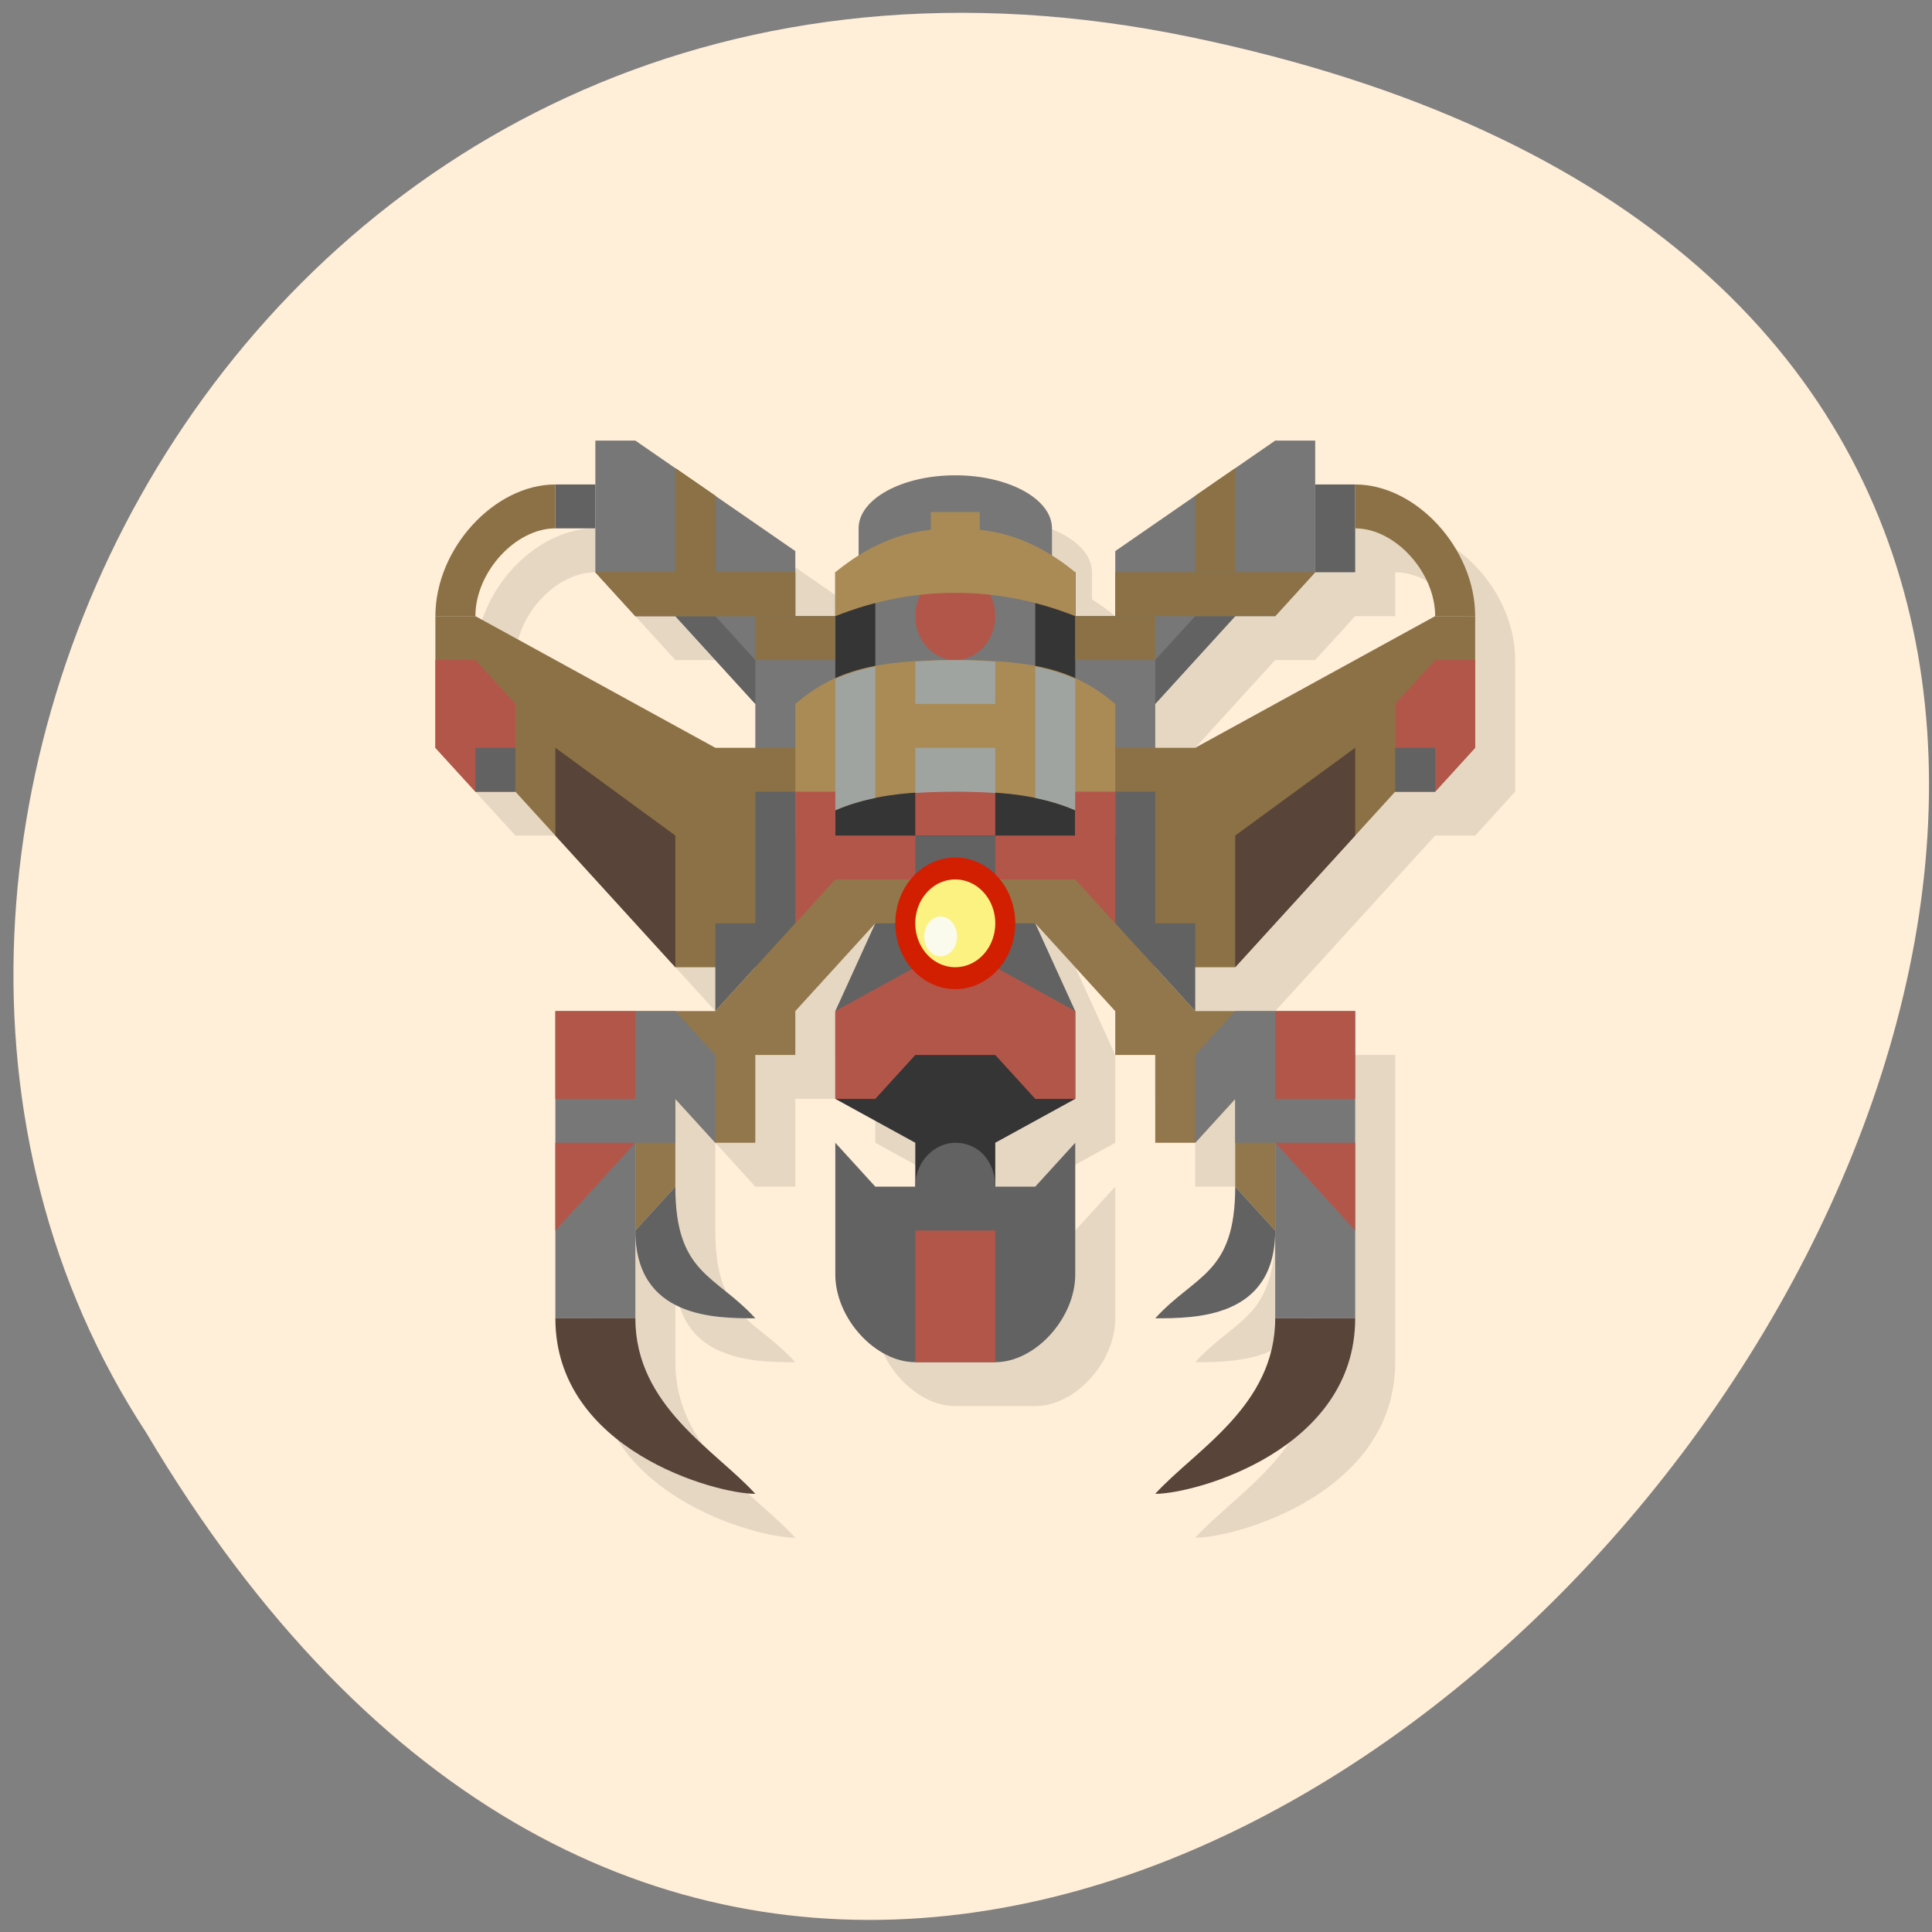 <svg xmlns="http://www.w3.org/2000/svg" xmlns:xlink="http://www.w3.org/1999/xlink" viewBox="0 0 256 256"><rect x="0" y="0" width="256" height="256" fill="#808080" stroke="none"/><g transform="translate(-22.904 28.319)"><path transform="matrix(1 0 0 0.996 23.592 -820.88)" d="m 157.05 800.67 c 237.88 49.54 -17.492 390.35 -138.4 185.62 -51.828 -79.53 16.06 -211.1 138.4 -185.62 z" style="fill:#ffeed8;color:#000"/><g transform="matrix(5.299 0 0 5.815 22.307 -39.718)"><path d="m 16,13 0,1 -1,0 c -1.525,0 -3,1.458 -3,3 l 0,3 1,1 1,0 1,1 3,3 1,0 0,1 -1,0 -3,0 0,2 0,1 0,2 0,2 c 0,3 4,4 5,4 -1,-1 -3,-2 -3,-4 l 0,-2 c 0,2 2,2 3,2 -1,-1 -2,-1 -2,-3 l 0,-2 1,1 1,0 0,-2 1,0 0,-1 2,-2 -1,2 0,2 2,1 0,1 -1,0 -1,-1 0,3 c 0,1 1,2 2,2 l 1,0 1,0 c 1,0 2,-1 2,-2 l 0,-3 -1,1 -1,0 0,-1 2,-1 0,-2 -1,-2 2,2 0,1 1,0 0,2 1,0 1,-1 0,2 c 0,2 -1,2 -2,3 1,0 3,0 3,-2 l 0,2 c 0,2 -2,3 -3,4 1,0 5,-1 5,-4 l 0,-2 0,-2 0,-3 -2,0 -1,0 -1,0 0,-1 1,0 4,-4 1,0 1,-1 0,-3 c 0,-1.542 -1.475,-3 -3,-3 l -1,0 0,-1 -1,0 -1,0.629 -1,0.629 -2,1.26 0,1.482 -1,0 0,-1 c -0.194,-0.146 -0.389,-0.27 -0.582,-0.381 l 0,-0.619 c 0,-0.668 -1.083,-1.209 -2.418,-1.209 -1.335,0 -2.417,0.541 -2.418,1.209 l 0,0.619 C 22.389,15.73 22.194,15.854 22,16 l 0,1 -1,0 0,-1 0,-0.482 -2,-1.26 L 18,13.629 17,13 16,13 m -1,2 1,0 0,1 1,1 1,0 2,2 0,1 -1,0 -6,-3 c 0,-1 1,-2 2,-2 z m 20,0 c 1,0 2,1 2,2 l -6,3 -1,0 0,-1 2,-2 1,0 1,-1 1,0 0,-1 z" style="opacity:0.1"/><path d="m 15,12 0,3 1,1 1,0 2,2 0,1 0,1 5,0 5,0 0,-1 0,-1 2,-2 1,0 1,-1 0,-3 -1,0 -4,2.518 0,1.482 -1,0 0,-1 -0.582,0 0,-1 c 0,-0.668 -1.083,-1.209 -2.418,-1.209 -1.335,0 -2.417,0.541 -2.418,1.209 l 0,1 -0.582,0 0,1 -1,0 0,-1.482 L 16,12" style="fill:#777"/><path d="m 21 15 v 5 v 2 h 6 v -2 v -1 v -4 h -1 v 4 h -4 v -4 h -1 z" style="fill:#353535"/><g style="fill:#b3564a"><path d="M 23,20 H25 V21 H23 z"/><circle r="1" cy="16" cx="24"/></g><g style="fill-rule:evenodd"><path d="m 23.389 13.627 v 0.406 c -0.79 0.073 -1.585 0.365 -2.389 0.967 v 1 c 1.01 -0.363 2.01 -0.533 3 -0.531 0.991 -0.002 1.991 0.168 3 0.531 v -1 c -0.803 -0.602 -1.599 -0.893 -2.389 -0.967 v -0.406 h -0.611 h -0.611 z" style="fill:#aa8b55"/><path d="m 19,19 -1,0 -6,-3 -1,0 0,3 1,1 1,0 4,4 4,0 0,-5 -2,0 z" style="fill:#8b7145"/><path d="m 11,17 1,0 1,1 0,2 -1,0 -1,-1 z" style="fill:#b3564a"/><g style="fill:#626262"><path d="m 18 25 v -2 h 1 v -3 h 2 v 2 z"/><path d="m 23,21 -2,4 6,0 -2,-4 z"/></g><path d="m 25,29 0,-1 2,-1 0,-2 -6,0 0,2 2,1 0,1 z" style="fill:#353535"/><path d="m 21 28 v 3 c 0 1 1 2 2 2 h 1 h 1 c 1 0 2 -1 2 -2 v -3 l -1 1 h -1 c 0 -0.548 -0.391 -1 -1 -1 -0.486 0 -1 0.395 -1 1 h -1 z" style="fill:#626262"/></g><path d="m 23 30 v 3 h 1 h 1 v -3 h -1 h -1 z" style="fill:#b3564a"/><path d="M 14,13 H15 V14 H14 z" style="fill:#626262"/><g style="fill-rule:evenodd"><path d="m 29,19 1,0 6,-3 1,0 0,3 -1,1 -1,0 -4,4 -4,0 0,-5 2,0 z" style="fill:#8b7145"/><path d="m 30 25 v -2 h -1 v -3 h -2 v 2 z" style="fill:#626262"/><path d="m 24 17 c -2 0 -3.01 0.231 -4 1 v 3 c 1.242 -1 3 -1 4 -1 1 0 2.758 0 4 1 v -3 c -0.993 -0.769 -2 -1 -4 -1 z" style="fill:#aa8b55"/></g><path d="m 22 17.15 c -0.366 0.065 -0.701 0.159 -1 0.283 v 2.99 c 0.328 -0.131 0.666 -0.219 1 -0.281 v -2.992 z" style="fill:#a0a4a0"/><g style="fill:#b3564a;fill-rule:evenodd"><path d="m 23,24 -2,1 0,2 1,0 1,-1 2,0 1,1 1,0 0,-2 -2,-1 z"/><path d="m 37,17 -1,0 -1,1 0,2 1,0 1,-1 z"/></g><path transform="scale(-1 1)" d="m -34 13 h 1 v 2 h -1 z" style="fill:#626262"/><g style="fill:#a0a4a0"><path d="m 26 17.15 v 2.992 c 0.334 0.063 0.672 0.151 1 0.281 v -2.99 c -0.299 -0.124 -0.634 -0.218 -1 -0.283 z"/><path d="m 24,17 c -0.376,0 -0.687,0.019 -1,0.037 l 0,0.963 1,0 1,0 0,-0.963 C 24.687,17.019 24.376,17 24,17 z m -1,2 0,1.029 C 23.372,20.007 23.719,20 24,20 c 0.281,0 0.628,0.007 1,0.029 L 25,19 l -1,0 -1,0 z"/></g><g style="fill:#b3564a"><path d="m 20 20 v 3 h 1 v -1 h 2 v -1 h -2 v -1 h -1 z"/><path d="m 27 20 v 1 h -2 v 1 h 2 v 1 h 1 v -3 h -1 z"/></g><g style="fill-rule:evenodd"><g style="fill:#8b7145"><path d="m 11 16 c 0 -1.542 1.475 -3 3 -3 v 1 c -1 0 -2 1 -2 2 z"/><path d="m 37 16 c 0 -1.542 -1.475 -3 -3 -3 v 1 c 1 0 2 1 2 2 z"/></g><path d="m 23,22 0,1 -1,0 -2,2 0,1 -1,0 0,2 -1,0 -1,-1 0,2 -1,1 0,-5 1,0 1,0 3,-3 z" style="fill:#91774b"/><path d="m 14,32 2,0 0,-4 1,0 0,-1 1,1 0,-2 -1,-1 -3,0 z" style="fill:#777"/><path d="m 25,22 0,1 1,0 2,2 0,1 1,0 0,2 1,0 1,-1 0,2 1,1 0,-5 -1,0 -1,0 -3,-3 z" style="fill:#91774b"/></g><path d="M 24 21.5 A 1.5 1.5 0 0 0 22.5 23 1.5 1.5 0 0 0 24 24.5 1.5 1.5 0 0 0 25.5 23 1.5 1.5 0 0 0 24 21.5" style="fill:#d21f02"/><path d="m 24 22 a 1 1 0 0 0 -1 1 1 1 0 0 0 1 1 1 1 0 0 0 1 -1 1 1 0 0 0 -1 -1 z" style="fill:#fbf281"/><g style="fill:#626262"><path d="M 12,19 H13 V20 H12 z"/><path d="M 35,19 H36 V20 H35 z"/></g><g style="fill:#584438"><path d="m 14 32 c 0 3 4 4 5 4 -1 -1 -3 -2 -3 -4 h -2 z"/><path d="m 34 32 c 0 3 -4 4 -5 4 1 -1 3 -2 3 -4 h 2 z"/></g><g style="fill-rule:evenodd"><g style="fill:#626262"><path d="m 16,30 1,-1 c 0,2 1,2 2,3 -1,0 -3,0 -3,-2 z"/><path d="m 32,30 -1,-1 c 0,2 -1,2 -2,3 1,0 3,0 3,-2 z"/></g><path d="m 34,32 -2,0 0,-4 -1,0 0,-1 -1,1 0,-2 1,-1 3,0 z" style="fill:#777"/><g style="fill:#b3564a"><path d="m 14 30 v -2 h 2 z"/><path d="m 34 30 v -2 h -2 z"/></g></g><g style="fill:#b3564a"><path d="M 14,25 H16 V27 H14 z"/><path d="M 32,25 H34 V27 H32 z"/></g><ellipse ry="0.454" rx="0.41" cy="23.298" cx="23.634" style="fill:#fbfbed"/><g style="fill:#626262;fill-rule:evenodd"><path d="m 17,16 1,0 1,1 0,1 z"/><path d="m 31,16 -1,0 -1,1 0,1 z"/></g><g style="fill:#8b7145"><path d="M 19,16 H21 V17 H19 z"/><path d="M 27,16 H29 V17 H27 z"/></g><path d="m 15,15 1,1 1,0 3,0 0,-1 -5,0 z" id="0" style="fill:#8b7145"/><path d="m 17,12.629 0,2.371 1,0 0,-1.742 -1,-0.629 z" id="1" style="fill:#8b7145"/><use xlink:href="#0"/><use xlink:href="#1"/><g style="fill:#8b7145"><path d="m 33,15 -1,1 -1,0 -3,0 0,-1 5,0 z"/><path d="m 31,12.629 0,2.371 -1,0 0,-1.742 1,-0.629 z"/></g><g style="fill:#584438;fill-rule:evenodd"><path d="m 31,24 0,-3 3,-2 0,2 z"/><path d="m 17,24 0,-3 -3,-2 0,2 z"/></g></g></g></svg>